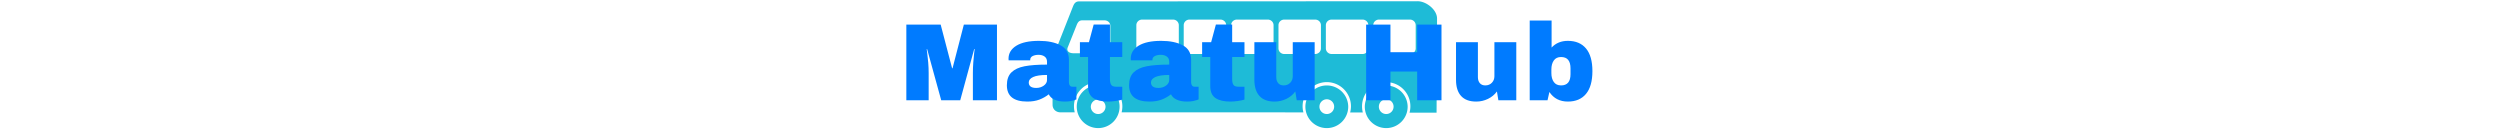 <svg xmlns="http://www.w3.org/2000/svg" version="1.1" xmlns:xlink="http://www.w3.org/1999/xlink" width="2000" height="107" viewBox="0 0 2000 107"><svg xml:space="preserve" width="2000" height="107" data-version="2" data-id="lg_9baLhGfwKooQ5WCUqQ" viewBox="0 0 561 107" x="0" y="0"><rect width="100%" height="100%" fill="transparent"></rect><path fill="#1ebbd7" d="M143.699 1.133c-2.654 0-3.828 1.61-4.762 3.923L122.98 45.53l-.495 3.078v19.777l.07 15.213c-.07 4.036 2.972 6.156 6.015 6.265h11.71a19.722 19.722 0 0 1-.601-4.811v-.213a19.335 19.335 0 0 1 19.352-19.14c10.685 0 19.317 8.668 19.352 19.317v.071a19.23 19.23 0 0 1-.601 4.78h99.627l45.812.042a19.232 19.232 0 0 1-.643-4.85 19.388 19.388 0 0 1 19.352-19.37 19.388 19.388 0 0 1 19.35 19.341 19.533 19.533 0 0 1-.669 4.928l10.133.014a20.308 20.308 0 0 1-.605-4.918v-.035c0-10.688 8.632-19.317 19.32-19.317 10.684 0 19.352 8.629 19.352 19.317v.07a19.54 19.54 0 0 1-.672 5.025h21.617l.389-75.216c.07-7.11-8.775-14.115-15.885-13.903M168.779 38.28c0 2.406-2.09 4.316-4.642 4.316h-24.949c-2.547 0-6.106-1.185-4.337-5.077l6.771-16.929c.99-2.653 2.094-4.316 4.642-4.316h17.873c2.548 0 4.642 1.91 4.642 4.316zm54.767.41c0 2.516-2.077 4.514-4.603 4.514h-24.758c-2.526 0-4.607-1.998-4.607-4.514V20.18c0-2.52 2.077-4.518 4.607-4.518h24.758c2.526 0 4.603 1.999 4.603 4.518zm37.901 0c0 2.516-2.073 4.514-4.606 4.514h-24.758c-2.526 0-4.603-1.998-4.603-4.514V20.18c0-2.52 2.077-4.518 4.603-4.518h24.758c2.53 0 4.606 1.999 4.606 4.518zm37.905 0c0 2.516-2.077 4.514-4.61 4.514h-24.75c-2.53 0-4.61-1.998-4.61-4.514V20.18c0-2.52 2.076-4.518 4.61-4.518h24.75c2.533 0 4.61 1.999 4.61 4.518zm37.902 0c0 2.516-2.08 4.514-4.607 4.514h-24.75c-2.537 0-4.61-1.998-4.61-4.514V20.18c0-2.52 2.073-4.518 4.61-4.518h24.75c2.526 0 4.607 1.999 4.607 4.518zm37.905 0c0 2.516-2.08 4.514-4.61 4.514h-24.755c-2.526 0-4.606-1.998-4.606-4.514V20.18c0-2.52 2.08-4.518 4.606-4.518h24.755c2.53 0 4.61 1.999 4.61 4.518zm37.898 0c0 2.516-2.077 4.514-4.61 4.514h-24.755a4.553 4.553 0 0 1-4.603-4.514V20.18c0-2.52 2.074-4.518 4.603-4.518h24.755c2.533 0 4.61 1.999 4.61 4.518z"></path><path fill="#1ebbd7" d="M159.032 102.472H159a17.141 17.141 0 0 1-17.102-17.137v-.191a17.138 17.138 0 0 1 17.134-16.968 17.145 17.145 0 0 1 17.138 17.141v.057a17.138 17.138 0 0 1-17.138 17.098m-.021-11.243h.025c3.24 0 5.88-2.636 5.887-5.862v-.053a5.887 5.887 0 0 0-11.77 0v.148a5.88 5.88 0 0 0 5.858 5.767m230.466 11.243h-.036a17.134 17.134 0 0 1-17.102-17.137v-.018a17.141 17.141 0 0 1 34.279-.007v.064a17.145 17.145 0 0 1-17.141 17.098m-.022-11.25h.025a5.876 5.876 0 0 0 5.884-5.855v-.053c0-3.245-2.636-5.88-5.88-5.891a5.908 5.908 0 0 0-5.89 5.89v.17a5.876 5.876 0 0 0 5.861 5.739m-47.517 11.25h-.035A17.134 17.134 0 0 1 324.8 85.335v-.018a17.141 17.141 0 0 1 34.28-.007v.064a17.145 17.145 0 0 1-17.142 17.098m-.025-11.25h.025a5.876 5.876 0 0 0 5.883-5.855v-.053c0-3.245-2.635-5.88-5.88-5.891a5.908 5.908 0 0 0-5.89 5.89v.17a5.88 5.88 0 0 0 5.862 5.739"></path><g transform="translate(280.5 49.33)"><filter id="a" width="140%" height="140%" x="-20%" y="-20%"><feGaussianBlur in="SourceAlpha"></feGaussianBlur><feOffset result="oBlur"></feOffset><feFlood flood-color="#000" flood-opacity="1"></feFlood><feComposite in2="oBlur" operator="in"></feComposite><feMerge><feMergeNode></feMergeNode><feMergeNode in="SourceGraphic"></feMergeNode></feMerge></filter><g filter="url(#a)"><path fill="#007bff" d="M-202.42 30.875h-19.27V9.045q0-4.05.31-8.31.31-4.27.66-7.18.35-2.9.44-3.69h-.35l-11.18 41.01h-15.22l-11.27-40.92h-.35q.09.79.48 3.65.4 2.86.75 7.13.35 4.26.35 8.31v21.83h-17.86v-60.55h27.46l9.15 34.94h.35l9.06-34.94h26.49z"></path><rect width="72.51" height="60.55" x="-36.26" y="-30.27" fill="none" rx="0" ry="0" transform="translate(-238.18 1.1)"></rect><path fill="#007bff" d="M-168.89-16.645q10.65 0 17.34 3.56 6.68 3.56 6.68 11.57v18.13q0 1.5.71 2.46.7.97 2.11.97h3.17v10.12q-.27.18-1.37.57-1.1.4-3.12.8-2.02.39-4.66.39-5.11 0-8.41-1.54t-4.53-4.27q-3.34 2.64-7.48 4.23-4.14 1.58-9.68 1.58-16.37 0-16.37-13.02 0-6.78 3.65-10.34 3.66-3.57 10.52-4.89 6.86-1.32 17.95-1.32V.075q0-2.73-1.89-4.14-1.89-1.41-4.88-1.41-2.73 0-4.71.97t-1.98 3.08v.35h-17.25q-.09-.44-.09-1.23 0-6.6 6.29-10.47 6.3-3.87 18-3.87m6.51 27.28q-7.48 0-11.04 1.62-3.57 1.63-3.57 4.36 0 4.4 5.99 4.4 3.43 0 6.03-1.85 2.59-1.85 2.59-4.57z"></path><rect width="55.62" height="48.57" x="-27.81" y="-24.29" fill="none" rx="0" ry="0" transform="translate(-166.19 8.14)"></rect><path fill="#007bff" d="M-112.04-15.595h9.85v11.88h-9.85v17.69q0 3.17 1.05 4.62 1.06 1.45 3.88 1.45h4.92v10.3q-2.11.7-5.45 1.14-3.35.44-5.81.44-7.74 0-11.92-2.81-4.18-2.82-4.18-9.6v-23.23h-6.52v-11.88h7.22l3.78-14.08h13.03z"></path><rect width="33.88" height="61.6" x="-16.94" y="-30.8" fill="none" rx="0" ry="0" transform="translate(-118.63 1.63)"></rect><path fill="#007bff" d="M-71.12-16.645q10.65 0 17.33 3.56 6.69 3.56 6.69 11.57v18.13q0 1.5.71 2.46.7.97 2.11.97h3.17v10.12q-.27.18-1.37.57-1.1.4-3.12.8-2.03.39-4.67.39-5.1 0-8.4-1.54-3.3-1.54-4.53-4.27-3.35 2.64-7.48 4.23-4.14 1.58-9.68 1.58-16.37 0-16.37-13.02 0-6.78 3.65-10.34 3.65-3.57 10.52-4.89 6.86-1.32 17.95-1.32V.075q0-2.73-1.89-4.14-1.89-1.41-4.89-1.41-2.72 0-4.7.97t-1.98 3.08v.35h-17.25q-.09-.44-.09-1.23 0-6.6 6.29-10.47 6.29-3.87 18-3.87m6.51 27.28q-7.48 0-11.04 1.62-3.57 1.63-3.57 4.36 0 4.4 5.99 4.4 3.43 0 6.02-1.85 2.6-1.85 2.6-4.57z"></path><rect width="55.62" height="48.57" x="-27.81" y="-24.29" fill="none" rx="0" ry="0" transform="translate(-68.42 8.14)"></rect><path fill="#007bff" d="M-14.27-15.595h9.85v11.88h-9.85v17.69q0 3.17 1.05 4.62 1.06 1.45 3.87 1.45h4.93v10.3q-2.11.7-5.45 1.14-3.35.44-5.81.44-7.75 0-11.93-2.81-4.18-2.82-4.18-9.6v-23.23h-6.51v-11.88h7.22l3.78-14.08h13.03z"></path><rect width="33.88" height="61.6" x="-16.94" y="-30.8" fill="none" rx="0" ry="0" transform="translate(-20.86 1.63)"></rect><path fill="#007bff" d="M51.73 30.875H37.38l-1.14-7.04q-2.73 3.78-7.17 5.94-4.45 2.15-9.38 2.15-8.09 0-12.14-4.49-4.05-4.48-4.05-12.93v-30.1h17.51v27.99q0 2.99 1.54 4.79 1.54 1.81 4.36 1.81 3.26 0 5.28-2.12 2.02-2.11 2.02-5.19v-27.28h17.52z"></path><rect width="48.23" height="47.52" x="-24.11" y="-23.76" fill="none" rx="0" ry="0" transform="translate(28.11 8.66)"></rect><path fill="#007bff" d="M153.19 30.875h-19.45V7.905h-21.38v22.97H92.91v-60.55h19.45v22.09h21.38v-22.09h19.45z"></path><rect width="60.28" height="60.55" x="-30.14" y="-30.27" fill="none" rx="0" ry="0" transform="translate(123.55 1.1)"></rect><path fill="#007bff" d="M213.03 30.875h-14.34l-1.15-7.04q-2.73 3.78-7.17 5.94-4.44 2.15-9.37 2.15-8.1 0-12.15-4.49-4.04-4.48-4.04-12.93v-30.1h17.51v27.99q0 2.99 1.54 4.79 1.54 1.81 4.35 1.81 3.26 0 5.28-2.12 2.03-2.11 2.03-5.19v-27.28h17.51z"></path><rect width="48.22" height="47.52" x="-24.11" y="-23.76" fill="none" rx="0" ry="0" transform="translate(189.42 8.66)"></rect><path fill="#007bff" d="M241.28-11.285q5.01-5.36 13.02-5.36 9.42 0 14.52 6.11 5.11 6.12 5.11 18.09 0 12.05-5.11 18.21-5.1 6.16-14.52 6.16-9.68 0-14.78-7.65l-1.5 6.6h-14.25v-63.8h17.51zm7.57 7.57q-3.88 0-5.81 2.77-1.94 2.78-1.94 7.18v2.9q0 4.4 1.94 7.13 1.93 2.73 5.81 2.73 7.56 0 7.56-8.98v-4.66q0-9.07-7.56-9.07"></path><rect width="50.16" height="64.85" x="-25.08" y="-32.42" fill="none" rx="0" ry="0" transform="translate(249.35)"></rect></g></g></svg></svg>